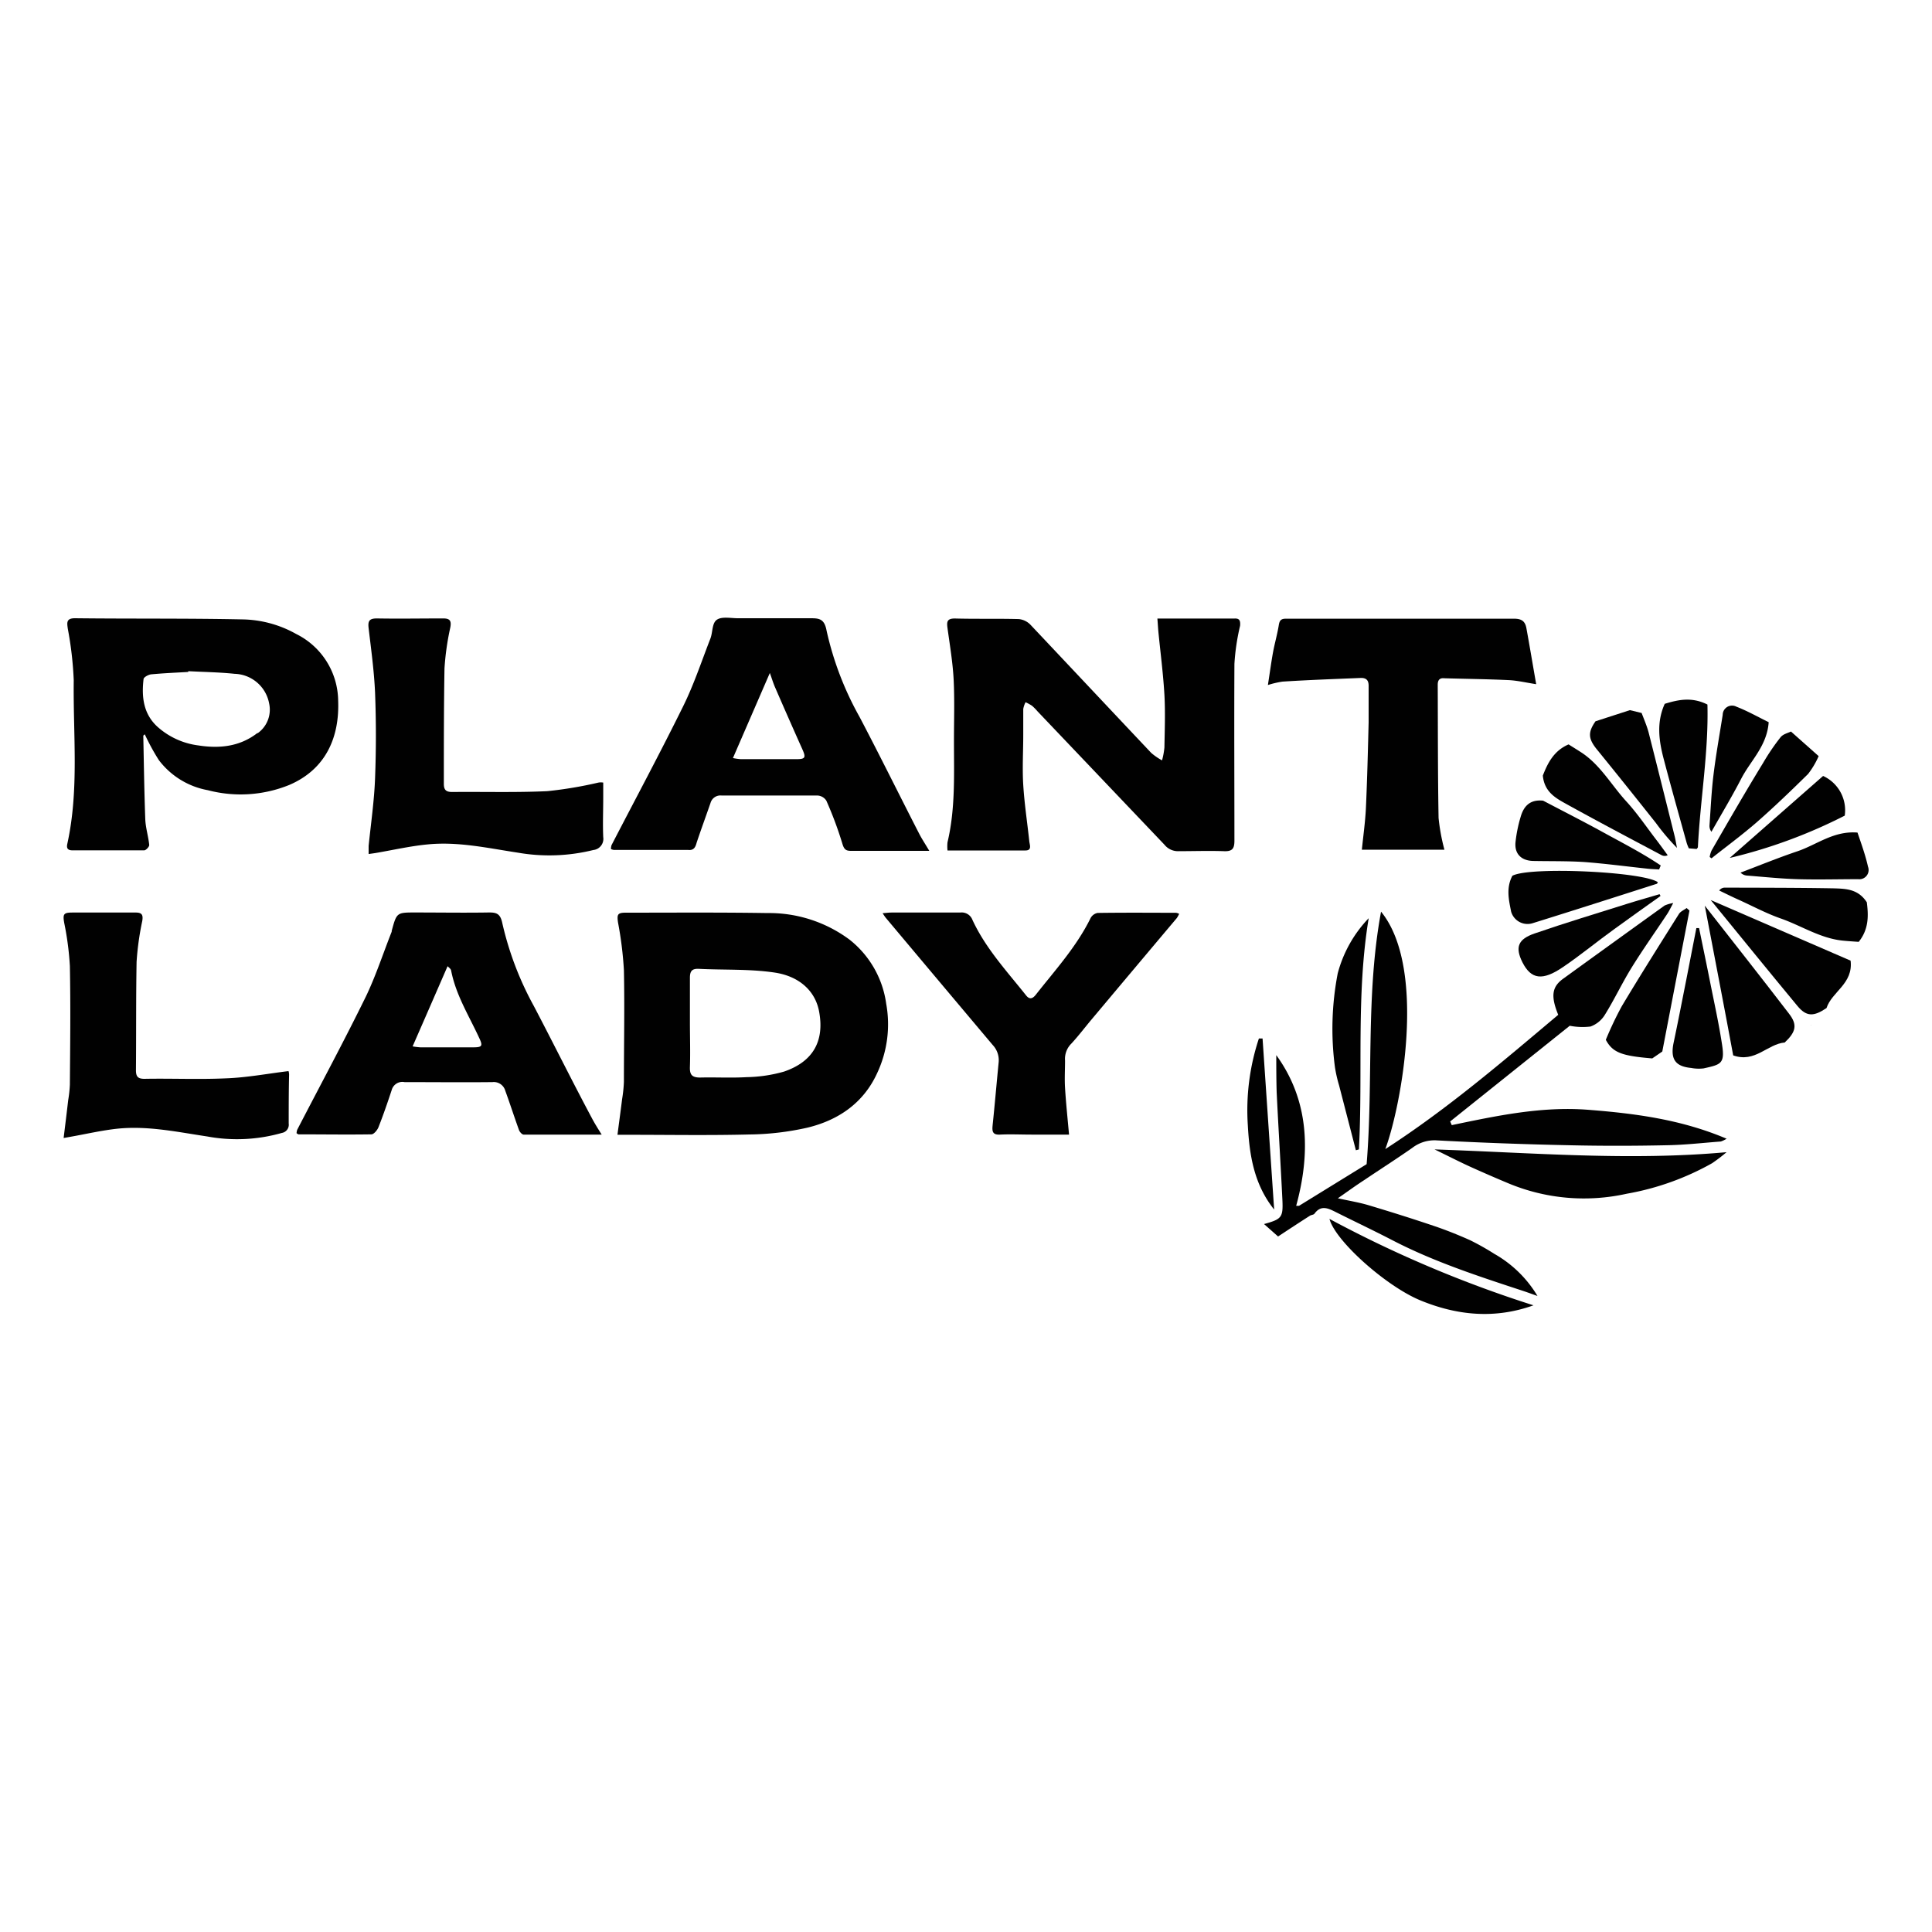<svg id="Layer_1" data-name="Layer 1" xmlns="http://www.w3.org/2000/svg" viewBox="0 0 300 300"><defs><style>.cls-1{fill:#010101;}</style></defs><title>Artboard 17</title><path class="cls-1" d="M131.92,145.91a20.92,20.92,0,0,0-12.74-4.13c-7.34-.12-14.68-.06-22-.06-1.29,0-1.4.27-1.21,1.55a57.34,57.34,0,0,1,.91,7.36c.12,5.79,0,11.58,0,17.37a21.93,21.93,0,0,1-.28,2.68c-.22,1.76-.46,3.53-.72,5.53h1.71c6.27,0,12.53.11,18.79-.05a42.77,42.77,0,0,0,9-1.06c4.81-1.16,8.72-3.83,10.84-8.5a17.82,17.82,0,0,0,1.39-10.73A15.32,15.32,0,0,0,131.92,145.91ZM121.73,166.4a22.55,22.55,0,0,1-5.81.86c-2.4.14-4.81,0-7.2.06-1.27,0-1.63-.43-1.59-1.64.08-2.31,0-4.63,0-7s0-4.54,0-6.82c0-1,.26-1.47,1.37-1.42,3.93.2,7.91,0,11.79.58s6.37,2.92,6.92,6.16C128,161.61,126.31,164.84,121.73,166.4Z"/><path class="cls-1" d="M191.62,96.05h-11.9c.07.88.1,1.5.16,2.11.32,3.24.74,6.47.93,9.71.15,2.73.05,5.47,0,8.2a11.6,11.6,0,0,1-.37,2,9.62,9.62,0,0,1-1.68-1.16C172.49,110.27,166.24,103.61,160,97a2.92,2.92,0,0,0-1.8-.87c-3.31-.09-6.63,0-9.94-.09-1.24,0-1.26.55-1.13,1.51.36,2.64.81,5.29.95,7.95.16,3.17.05,6.35.05,9.53,0,5.27.23,10.56-1,15.75a6,6,0,0,0,0,1.28c4.13,0,8.11,0,12.09,0,1.06,0,.67-.85.61-1.41-.31-2.92-.76-5.83-.94-8.76-.16-2.59,0-5.19,0-7.79,0-1.35,0-2.69,0-4a3.6,3.6,0,0,1,.36-1.06,7.46,7.46,0,0,1,1,.55,7.68,7.68,0,0,1,.85.86q9.85,10.35,19.72,20.72a2.68,2.68,0,0,0,2.21,1c2.33,0,4.66-.08,7,0,1.31.06,1.66-.38,1.65-1.66,0-9.14-.05-18.28,0-27.42a34.41,34.41,0,0,1,.88-5.92C192.65,96.21,192.34,96,191.62,96.05Z"/><path class="cls-1" d="M52.51,108.82A11.7,11.7,0,0,0,46,98.45a17.59,17.59,0,0,0-8.34-2.27C29,96,20.32,96.1,11.64,96c-1.4,0-1.23.74-1.11,1.64a55.18,55.18,0,0,1,.92,8c-.11,8.47.85,17-1,25.4-.13.61,0,1,.8,1,3.71,0,7.43,0,11.14,0,.28,0,.81-.58.78-.84-.13-1.32-.55-2.62-.61-3.94-.16-4.33-.22-8.66-.31-13,0-.06.11-.12.23-.24a34.21,34.21,0,0,0,2.18,4,12.27,12.27,0,0,0,7.61,4.68,20.07,20.07,0,0,0,12.64-.81C50.71,119.41,52.72,114.33,52.51,108.82Zm-12.54,5c-2.73,2.12-5.89,2.44-9.16,1.93a11.7,11.7,0,0,1-6.36-2.9c-2.19-2-2.48-4.64-2.16-7.38,0-.31.75-.71,1.19-.76,1.91-.18,3.83-.26,5.75-.37v-.12c2.4.13,4.82.16,7.21.41a5.62,5.62,0,0,1,5.35,4.6A4.48,4.48,0,0,1,40,113.86Z"/><path class="cls-1" d="M108.18,130.83c.69-2.06,1.44-4.1,2.15-6.15a1.6,1.6,0,0,1,1.74-1.15c5,0,9.94,0,14.91,0a1.74,1.74,0,0,1,1.33.79A57.36,57.36,0,0,1,130.8,131c.27.92.57,1.13,1.4,1.12,1.61,0,3.22,0,4.84,0h7.26c-.66-1.12-1.18-1.89-1.6-2.72-3.08-6-6.08-12.09-9.23-18.08a49,49,0,0,1-5.12-13.4C128,96,127.11,96,125.73,96c-3.71,0-7.43,0-11.15,0-1.11,0-2.48-.3-3.26.23s-.63,1.92-1,2.9c-1.37,3.52-2.56,7.13-4.22,10.5-3.58,7.26-7.42,14.41-11.14,21.6a2,2,0,0,0-.09.61,1.73,1.73,0,0,0,.46.14c3.85,0,7.7,0,11.55,0C107.76,132.07,108,131.51,108.18,130.83Zm11.36-26.33c.31.84.52,1.57.83,2.27q2.09,4.82,4.23,9.6c.56,1.25.45,1.51-.89,1.51-2.91,0-5.81,0-8.72,0a9.31,9.31,0,0,1-1.18-.17Z"/><path class="cls-1" d="M82.88,156.19A49.31,49.31,0,0,1,78,143.35c-.31-1.51-.93-1.68-2.18-1.66-3.77.06-7.55,0-11.32,0-2.9,0-2.9,0-3.68,2.87a.56.56,0,0,1,0,.12c-1.33,3.36-2.45,6.82-4,10.05-3.43,7-7.1,13.8-10.67,20.7a2.05,2.05,0,0,0-.1.54c.15.09.23.17.3.17,3.77,0,7.55.06,11.32,0,.38,0,.92-.65,1.1-1.11.75-1.9,1.41-3.82,2.05-5.76a1.72,1.72,0,0,1,2-1.24c4.55,0,9.09.05,13.64,0a1.85,1.85,0,0,1,2,1.34c.73,2,1.4,4.09,2.14,6.13.11.28.46.67.7.68,3.94,0,7.88,0,12.13,0-.63-1-1.12-1.79-1.53-2.57C88.81,167.82,85.93,162,82.88,156.19Zm-9.39,6.44c-2.74,0-5.48,0-8.22,0a10.31,10.31,0,0,1-1.2-.15c1.86-4.25,3.62-8.29,5.43-12.45.14.16.5.39.55.67.73,3.79,2.76,7,4.35,10.45C75,162.41,74.88,162.63,73.49,162.63Z"/><path class="cls-1" d="M211.35,105.27c.88,0,1.18.44,1.17,1.25,0,1.88,0,3.77,0,5.65-.11,4.42-.22,8.85-.42,13.27-.1,2.16-.41,4.3-.63,6.5h12.82a30.81,30.81,0,0,1-.91-4.94c-.12-6.89-.1-13.78-.13-20.68,0-.72.3-1.07,1-1,3.35.1,6.71.13,10.06.29,1.34.07,2.68.39,4.23.63-.53-3-1-5.85-1.52-8.69-.21-1.18-.85-1.49-2-1.48-11.51,0-23,0-34.52,0-.27,0-.54,0-.81,0-.7,0-1,.2-1.12,1-.23,1.44-.65,2.86-.91,4.3s-.49,3.13-.78,5a14.3,14.3,0,0,1,2.27-.53C203.22,105.58,207.28,105.44,211.35,105.27Z"/><path class="cls-1" d="M170.44,141.76a1.57,1.57,0,0,0-1.1.81c-2.18,4.44-5.49,8.06-8.5,11.89-.53.67-1,.76-1.53.08-3-3.77-6.27-7.29-8.31-11.7a1.78,1.78,0,0,0-1.9-1.14c-3.56,0-7.12,0-10.68,0-.4,0-.8.06-1.37.1.24.36.34.53.47.69q8.29,9.88,16.63,19.78a3.43,3.43,0,0,1,.92,2.69c-.32,3.27-.6,6.54-.94,9.81-.09.92,0,1.47,1.15,1.41,1.63-.08,3.26,0,4.89,0H166c-.23-2.59-.48-4.92-.62-7.26-.09-1.41,0-2.83,0-4.24a3.33,3.33,0,0,1,1-2.65c1.13-1.23,2.14-2.57,3.22-3.85q6.57-7.83,13.15-15.64a5.41,5.41,0,0,0,.35-.64,1.8,1.8,0,0,0-.46-.16C178.51,141.73,174.48,141.7,170.44,141.76Z"/><path class="cls-1" d="M92.92,121.52A63.4,63.4,0,0,1,85,122.85c-4.92.23-9.85.08-14.78.13-1,0-1.31-.35-1.3-1.33,0-6,0-11.91.1-17.86a41.54,41.54,0,0,1,.9-6.34c.21-1.09-.08-1.44-1.19-1.42-3.4,0-6.81.06-10.21,0-1.2,0-1.41.42-1.28,1.52.39,3.31.85,6.63,1,10,.17,4.42.17,8.87,0,13.29-.13,3.51-.64,7-1,10.51,0,.38,0,.77,0,1.26l1-.14c2.72-.46,5.43-1.09,8.17-1.35,4.73-.47,9.36.58,14,1.28a28.42,28.42,0,0,0,11.72-.41,1.74,1.74,0,0,0,1.54-2c-.09-2.05,0-4.12,0-6.18,0-.73,0-1.47,0-2.29C93.35,121.47,93.14,121.48,92.92,121.52Z"/><path class="cls-1" d="M44.8,166.32c-3.28.4-6.44,1-9.62,1.12-4.24.2-8.49,0-12.74.08-1,0-1.33-.32-1.33-1.33.05-5.62,0-11.24.1-16.85a44,44,0,0,1,.88-6.33c.16-.95-.05-1.33-1.08-1.31-3.25,0-6.52,0-9.78,0-1.37,0-1.49.26-1.26,1.6a46.35,46.35,0,0,1,.88,6.71c.12,6.13.05,12.27,0,18.4a19.67,19.67,0,0,1-.26,2.42c-.22,1.89-.45,3.78-.71,5.88l1.06-.19c2.44-.43,4.86-1,7.32-1.26,4.7-.48,9.31.52,13.92,1.21a25.39,25.39,0,0,0,11.59-.55,1.29,1.29,0,0,0,1.06-1.46c0-2.53,0-5.06.06-7.59A1.78,1.78,0,0,0,44.8,166.32Z"/><path class="cls-1" d="M225.43,174.71l-.25-.57,18.57-14.86a10.25,10.25,0,0,0,3.22.12,4.36,4.36,0,0,0,2.25-1.85c1.47-2.37,2.66-4.91,4.13-7.29,1.75-2.83,3.68-5.54,5.52-8.32.28-.42.5-.89.95-1.72a5.46,5.46,0,0,0-1.34.39q-7.91,5.69-15.8,11.4c-1.72,1.26-1.88,2.72-.72,5.57-8.63,7.26-17.21,14.63-26.85,20.85,2.49-6.68,6.5-28.09-.66-36.87-2.41,13-1.18,26.21-2.24,39.21l-10.5,6.47h-.44c2.32-8.46,1.92-16.5-3.09-23.4,0,1.66,0,3.71.06,5.75.27,5.58.62,11.14.89,16.72.13,2.74-.11,3-2.85,3.76l2.18,1.93c1.64-1.08,3.28-2.16,4.94-3.22.21-.14.58-.14.71-.32,1-1.38,2.11-.85,3.27-.27,2.93,1.47,5.89,2.87,8.79,4.37,6.51,3.38,13.46,5.63,20.39,7.91.63.21,1.26.44,2.18.77a18.29,18.29,0,0,0-6.68-6.53,40.17,40.17,0,0,0-3.78-2.13c-1.88-.84-3.8-1.61-5.75-2.26-3.34-1.13-6.7-2.18-10.07-3.19-1.42-.42-2.9-.66-4.72-1.06,1.54-1.07,2.81-2,4.1-2.83,2.49-1.68,5-3.28,7.46-5a5.66,5.66,0,0,1,3.86-1.16q10.22.54,20.45.75c5.1.12,10.2.11,15.3,0,2.77-.05,5.54-.37,8.31-.58a4.6,4.6,0,0,0,.89-.43c-7.07-3-14.22-3.92-21.46-4.49S232.44,173.25,225.43,174.71Z"/><path class="cls-1" d="M222.76,178.48c2.2,1.07,4,2,5.87,2.84s3.71,1.64,5.58,2.42a30.48,30.48,0,0,0,18.4,1.62,41.72,41.72,0,0,0,13.25-4.74,26,26,0,0,0,2.24-1.71C253,180.28,238.1,179,222.76,178.48Z"/><path class="cls-1" d="M264.72,140.63c1.5,7.91,3,15.62,4.41,23.25,3.4,1.21,5.31-1.77,8-2,1.75-1.65,2-2.75.68-4.46C273.53,151.84,269.18,146.33,264.72,140.63Z"/><path class="cls-1" d="M265.64,139.76c4.58,5.6,9,11.06,13.48,16.46,1.38,1.66,2.51,1.66,4.5.31.84-2.56,4.17-3.77,3.74-7.36Z"/><path class="cls-1" d="M261.9,141c-.4.3-.94.52-1.19.91-3,4.77-6,9.52-8.89,14.35a54.7,54.7,0,0,0-2.47,5.2c1.07,2,2.5,2.5,7.21,2.89l1.56-1.07c1.39-7.21,2.8-14.55,4.22-21.89Z"/><path class="cls-1" d="M220.53,201.91c5.74,2.37,11.59,2.93,17.59.78a185.26,185.26,0,0,1-31.68-13.42C207.34,192.7,215.25,199.73,220.53,201.91Z"/><path class="cls-1" d="M236.12,126.86a21.64,21.64,0,0,0-.79,3.89c-.19,1.83.89,2.9,2.76,2.94,2.62.05,5.24,0,7.84.16,3.35.25,6.68.7,10,1.05.56.06,1.13.07,1.7.11.08-.21.16-.41.25-.62-2.88-1.94-6-3.53-9-5.18s-6.27-3.31-9.26-4.88C237.53,124.1,236.58,125.24,236.12,126.86Z"/><path class="cls-1" d="M261.92,130.93a7.38,7.38,0,0,0,.32.8l1.22.1c.09-.13.19-.21.19-.3.37-7.39,1.67-14.74,1.48-22.13-2.44-1.22-4.54-.75-6.63-.11-1.3,2.86-.91,5.71-.17,8.53C259.48,122.2,260.71,126.56,261.92,130.93Z"/><path class="cls-1" d="M238,143.35c6.43-2,12.84-4.06,19.25-6.11.08,0,.12-.16.18-.25-2.29-1.65-19.92-2.46-22.59-1-1,1.89-.55,3.77-.19,5.58A2.65,2.65,0,0,0,238,143.35Z"/><path class="cls-1" d="M243.14,124.8c4.93,2.73,9.92,5.36,14.89,8a1.06,1.06,0,0,0,.93,0c-.61-.83-1.22-1.68-1.85-2.5-1.49-1.95-2.88-4-4.54-5.82-2.31-2.51-4-5.61-6.9-7.56-.67-.44-1.36-.86-2.1-1.33-2.34,1-3.28,3-4,4.84C239.8,122.93,241.51,123.9,243.14,124.8Z"/><path class="cls-1" d="M284.69,137.94c-5.64-.1-11.28-.09-16.91-.11a1.07,1.07,0,0,0-.82.45c.94.45,1.86.91,2.81,1.34,2.24,1,4.42,2.19,6.74,3,3.22,1.13,6.15,3.09,9.64,3.44.8.08,1.6.13,2.47.19,1.61-2,1.51-4.16,1.26-6.14C288.52,138,286.55,138,284.69,137.94Z"/><path class="cls-1" d="M207.29,165.72a21.13,21.13,0,0,0,.64,2.81l2.61,10.08.47-.13c.64-11.94-.45-24,1.52-35.9a19.59,19.59,0,0,0-4.81,8.57A45.4,45.4,0,0,0,207.29,165.72Z"/><path class="cls-1" d="M257.14,127.81a34.85,34.85,0,0,0,3.26,3.85c-.12-.59-.21-1.19-.35-1.78-1.35-5.39-2.69-10.78-4.06-16.17-.27-1-.7-2-1.08-3l-1.82-.44L247.75,112c-1.17,1.68-1.15,2.65.14,4.28C251,120.1,254.07,123.94,257.14,127.81Z"/><path class="cls-1" d="M265.77,132.07a4,4,0,0,0-.29,1l.28.21c2.33-1.85,4.74-3.62,7-5.58,2.75-2.41,5.38-4.94,8-7.52a13,13,0,0,0,1.64-2.77l-4.3-3.82c-.4.21-1.2.38-1.6.87a33.69,33.69,0,0,0-2.72,4C271,123,268.4,127.51,265.77,132.07Z"/><path class="cls-1" d="M262.6,165.83a6.29,6.29,0,0,0,1.93.07c2.69-.6,3.33-.71,2.87-3.69-.49-3.23-1.2-6.43-1.84-9.64-.56-2.82-1.15-5.64-1.73-8.46l-.42,0-1.56,8c-.66,3.32-1.3,6.63-2,9.94C259.38,164.49,260.17,165.6,262.6,165.83Z"/><path class="cls-1" d="M242.68,150.18c2.75-1.86,5.33-4,8-5.92,2.37-1.73,4.77-3.42,7.15-5.12,0-.1-.09-.2-.13-.29-1.62.48-3.26.93-4.87,1.44-4.85,1.53-9.73,3-14.54,4.66-2.56.88-3.07,2.12-1.88,4.49C237.76,152.09,239.52,152.33,242.68,150.18Z"/><path class="cls-1" d="M270.38,120.91c1.44-2.8,4-5.06,4.26-8.77-1.73-.85-3.31-1.75-5-2.4A1.45,1.45,0,0,0,267.5,111c-.49,3.1-1.05,6.2-1.43,9.32-.32,2.6-.43,5.22-.62,7.84a1.52,1.52,0,0,0,.3,1C267.3,126.42,268.93,123.71,270.38,120.91Z"/><path class="cls-1" d="M270.27,135.5a1.59,1.59,0,0,0,1,.46c2.62.2,5.23.48,7.85.56,3.14.09,6.28,0,9.42,0a1.44,1.44,0,0,0,1.52-1.95c-.39-1.75-1-3.45-1.63-5.29-3.7-.3-6.32,1.89-9.31,2.9S273.22,134.38,270.27,135.5Z"/><path class="cls-1" d="M286.45,126.65a5.85,5.85,0,0,0-3.36-6.16l-14.5,12.73A79.6,79.6,0,0,0,286.45,126.65Z"/><path class="cls-1" d="M196.05,161.26h-.57a35.42,35.42,0,0,0-1.72,13.44c.25,4.63.94,9.18,4.09,13.12Z"/><path class="cls-1" d="M281.23,159.22h0l0,0Z"/><path class="cls-1" d="M281.15,159.19l.05,0,0-.05Z"/></svg>